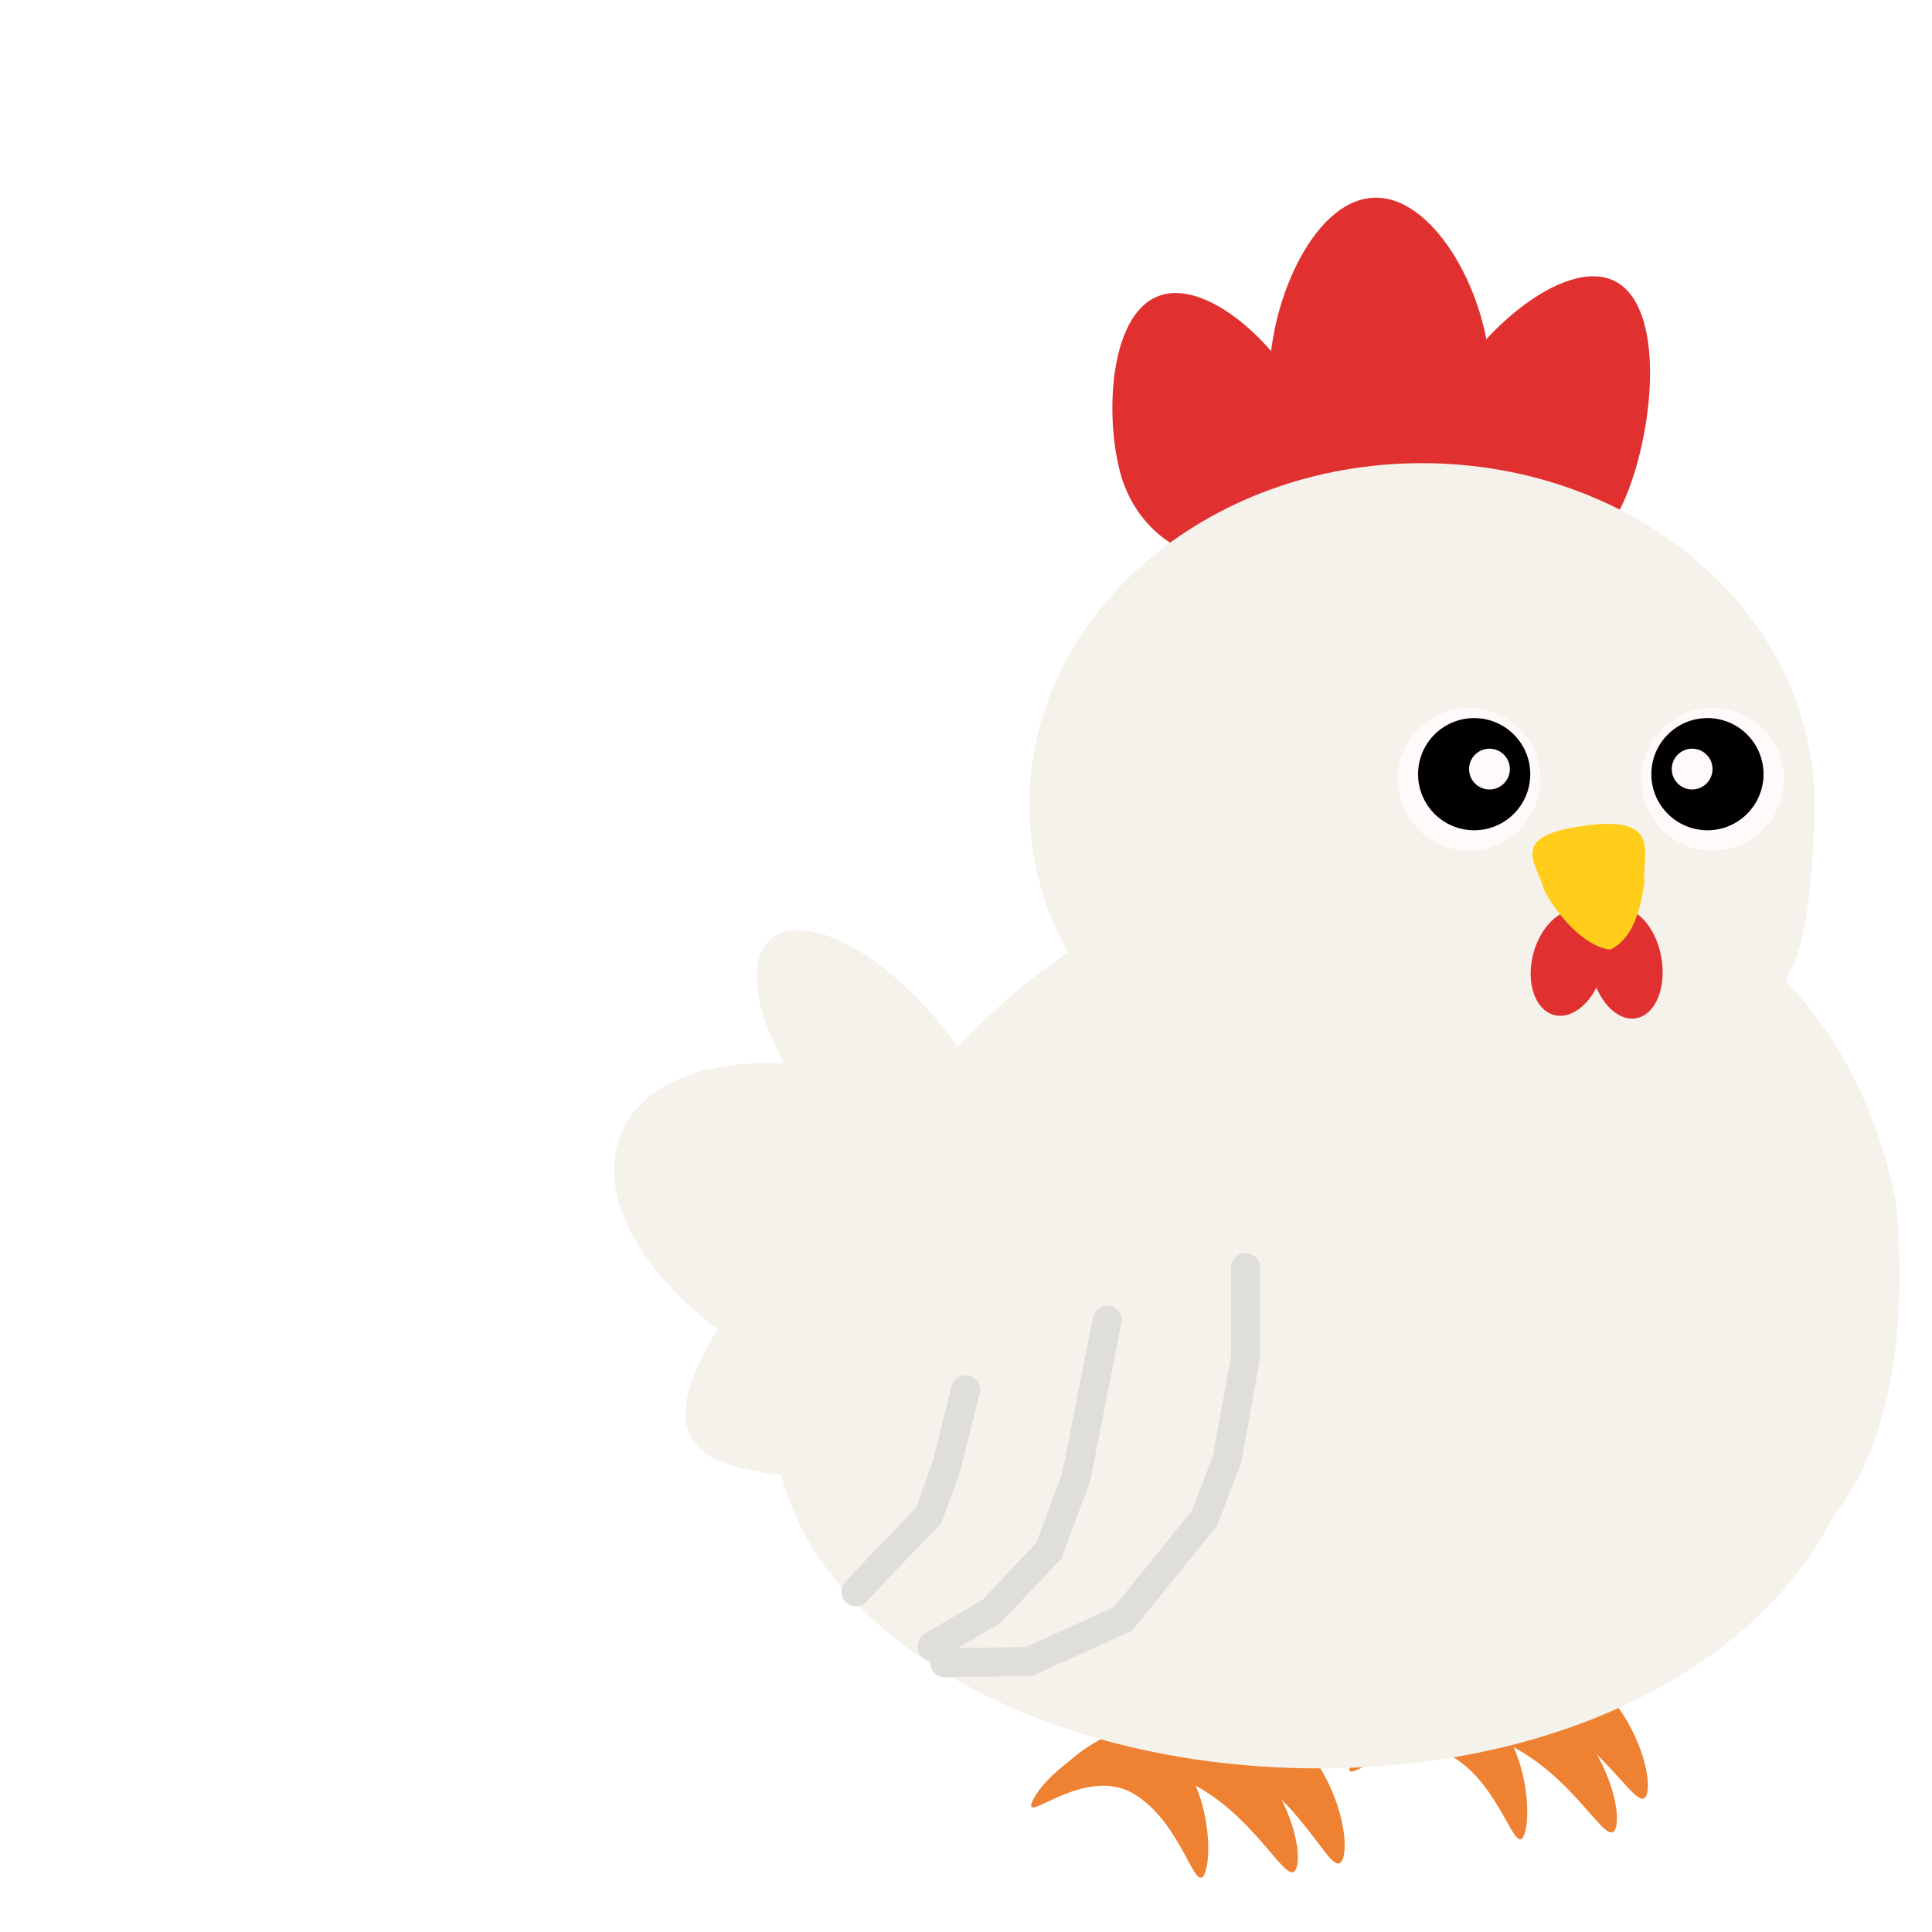 <svg width="200" height="200" viewBox="0 0 200 200" fill="none" xmlns="http://www.w3.org/2000/svg">
<g clip-path="url(#clip0_51_192)">
<g filter="url(#filter0_d_51_192)">
<ellipse cx="89.497" cy="124.267" rx="15.777" ry="27.464" transform="rotate(113.832 89.497 124.267)" fill="#F5F2EB"/>
<ellipse cx="91.057" cy="106.639" rx="17.53" ry="7.802" transform="rotate(50.145 91.057 106.639)" fill="#F5F2EB"/>
<path d="M109.609 145.363C107.758 151.871 97.03 152.21 87.651 149.943C78.936 147.464 63.402 150.204 75.242 132.075C77.093 125.568 85.659 122.303 94.373 124.782C103.088 127.262 111.46 138.856 109.609 145.363Z" fill="#F5F2EB"/>
<path d="M135.756 39.627C137.416 45.822 134.331 52.03 128.865 53.495C123.4 54.959 117.624 51.125 115.964 44.931C114.304 38.736 114.911 27.965 120.376 26.5C125.842 25.036 134.097 33.433 135.756 39.627Z" fill="#E13030"/>
<path d="M154.235 35.116C154.137 43.075 148.949 49.465 142.647 49.388C136.345 49.31 131.316 42.794 131.415 34.835C131.513 26.875 136.203 16.386 142.505 16.463C148.806 16.541 154.333 27.156 154.235 35.116Z" fill="#E13030"/>
<path d="M168.607 46.664C165.752 54.234 158.975 58.688 153.47 56.612C147.964 54.535 145.816 46.716 148.67 39.146C151.525 31.576 161.219 22.836 166.725 24.912C172.23 26.988 171.461 39.095 168.607 46.664Z" fill="#E13030"/>
<path d="M124.711 174.818C132.166 177.341 135.056 186.862 134.215 189.347C133.374 191.832 130.156 183.815 122.817 180.36C115.479 176.904 108.068 183.123 108.909 180.638C109.75 178.153 117.256 172.295 124.711 174.818Z" fill="#EF8132"/>
<path d="M130.34 173.418C137.637 176.368 139.972 186.039 138.988 188.472C138.005 190.904 135.255 182.715 128.129 178.84C121.003 174.966 113.245 180.746 114.228 178.314C115.212 175.882 123.044 170.467 130.34 173.418Z" fill="#EF8132"/>
<path d="M119.585 176.279C124.859 178.412 125.707 187.482 124.723 189.914C123.74 192.346 122.434 184.74 117.378 181.703C112.323 178.666 105.856 184.968 106.839 182.536C107.822 180.104 114.311 174.146 119.585 176.279Z" fill="#EF8132"/>
<path d="M157.542 170.837C165.034 173.248 168.067 182.724 167.264 185.221C166.46 187.718 163.121 179.751 155.732 176.406C148.343 173.061 141.026 179.391 141.83 176.894C142.633 174.396 150.05 168.426 157.542 170.837Z" fill="#EF8132"/>
<path d="M160.576 167.467C168.097 169.783 171.25 179.22 170.478 181.727C169.706 184.235 166.267 176.31 158.836 173.059C151.405 169.807 144.169 176.229 144.941 173.722C145.713 171.214 153.054 165.151 160.576 167.467Z" fill="#EF8132"/>
<path d="M152.439 172.374C157.745 174.427 158.728 183.484 157.782 185.93C156.835 188.377 155.415 180.792 150.314 177.831C145.213 174.871 138.842 181.269 139.788 178.823C140.735 176.376 147.133 170.321 152.439 172.374Z" fill="#EF8132"/>
<path d="M187.839 79.309C187.839 82.986 187.311 93.889 185.2 96.627C181.235 110.878 165.418 114.671 147.198 114.671C124.753 114.671 106.558 98.839 106.558 79.309C106.558 59.779 124.753 43.947 147.198 43.947C169.643 43.947 187.839 59.779 187.839 79.309Z" fill="#F5F2EB"/>
<ellipse cx="134.531" cy="149.506" rx="49.085" ry="27.445" fill="#F5F2EB"/>
<path d="M192.786 142.914C190.476 162.942 167.575 179.062 136.477 179.062C105.378 179.062 80.167 162.878 80.167 142.914C80.167 122.95 105.86 85.711 136.959 85.711C168.058 85.711 196.54 125.328 192.786 142.914Z" fill="#F5F2EB"/>
<path d="M196.282 120.457C198.393 142.658 192.06 168.818 158.809 157.582C138.696 157.582 123.446 138.802 123.446 120.457C123.446 102.111 139.751 87.24 159.864 87.24C179.977 87.24 192.587 102.018 196.282 120.457Z" fill="#F5F2EB"/>
<circle cx="152.078" cy="76.67" r="7.389" fill="#FFF9F9"/>
<circle cx="152.606" cy="76.142" r="5.806" fill="black"/>
<path d="M156.3 75.614C156.3 76.78 155.354 77.725 154.188 77.725C153.022 77.725 152.077 76.78 152.077 75.614C152.077 74.448 153.022 73.503 154.188 73.503C155.354 73.503 156.3 74.448 156.3 75.614Z" fill="#FFF9F9"/>
<circle cx="177.282" cy="76.67" r="7.389" fill="#FFF9F9"/>
<circle cx="176.754" cy="76.142" r="5.806" fill="black"/>
<circle cx="175.17" cy="75.614" r="2.111" fill="#FFF9F9"/>
<ellipse cx="168.334" cy="95.709" rx="3.695" ry="5.794" transform="rotate(-10.524 168.334 95.709)" fill="#E13030"/>
<ellipse cx="162.298" cy="95.672" rx="3.695" ry="5.582" transform="rotate(14.663 162.298 95.672)" fill="#E13030"/>
<path d="M166.674 94.307C169.035 93.193 169.793 90.282 170.24 87.314C169.919 84.501 172.405 80.055 163.185 81.605C156.351 82.754 158.999 85.21 159.919 88.307C161.419 91.008 164.078 93.971 166.674 94.307Z" fill="#FFCD1A"/>
<path d="M99.967 139.869L98.005 147.712L96.129 152.91L91.999 157.164L88.601 160.782" stroke="#E0DEDB" stroke-width="3" stroke-linecap="round"/>
<path d="M114.618 132.665L111.407 148.914L108.59 156.514L102.631 162.819L96.485 166.417" stroke="#E0DEDB" stroke-width="3" stroke-linecap="round"/>
<path d="M128.941 127.209L128.941 136.437L127.024 147.116L124.647 153.212L116.254 163.591L106.503 168.001L97.796 168.126" stroke="#E0DEDB" stroke-width="3" stroke-linecap="round"/>
</g>
</g>
<defs>
<filter id="filter0_d_51_192" x="59.573" y="16.463" width="141.075" height="181.923" filterUnits="userSpaceOnUse" color-interpolation-filters="sRGB">
<feFlood flood-opacity="0" result="BackgroundImageFix"/>
<feColorMatrix in="SourceAlpha" type="matrix" values="0 0 0 0 0 0 0 0 0 0 0 0 0 0 0 0 0 0 127 0" result="hardAlpha"/>
<feOffset dy="4"/>
<feGaussianBlur stdDeviation="2"/>
<feComposite in2="hardAlpha" operator="out"/>
<feColorMatrix type="matrix" values="0 0 0 0 0 0 0 0 0 0 0 0 0 0 0 0 0 0 0.25 0"/>
<feBlend mode="normal" in2="BackgroundImageFix" result="effect1_dropShadow_51_192"/>
<feBlend mode="normal" in="SourceGraphic" in2="effect1_dropShadow_51_192" result="shape"/>
</filter>
<clipPath id="clip0_51_192">
<rect width="200" height="200" fill="white"/>
</clipPath>
</defs>
</svg>
